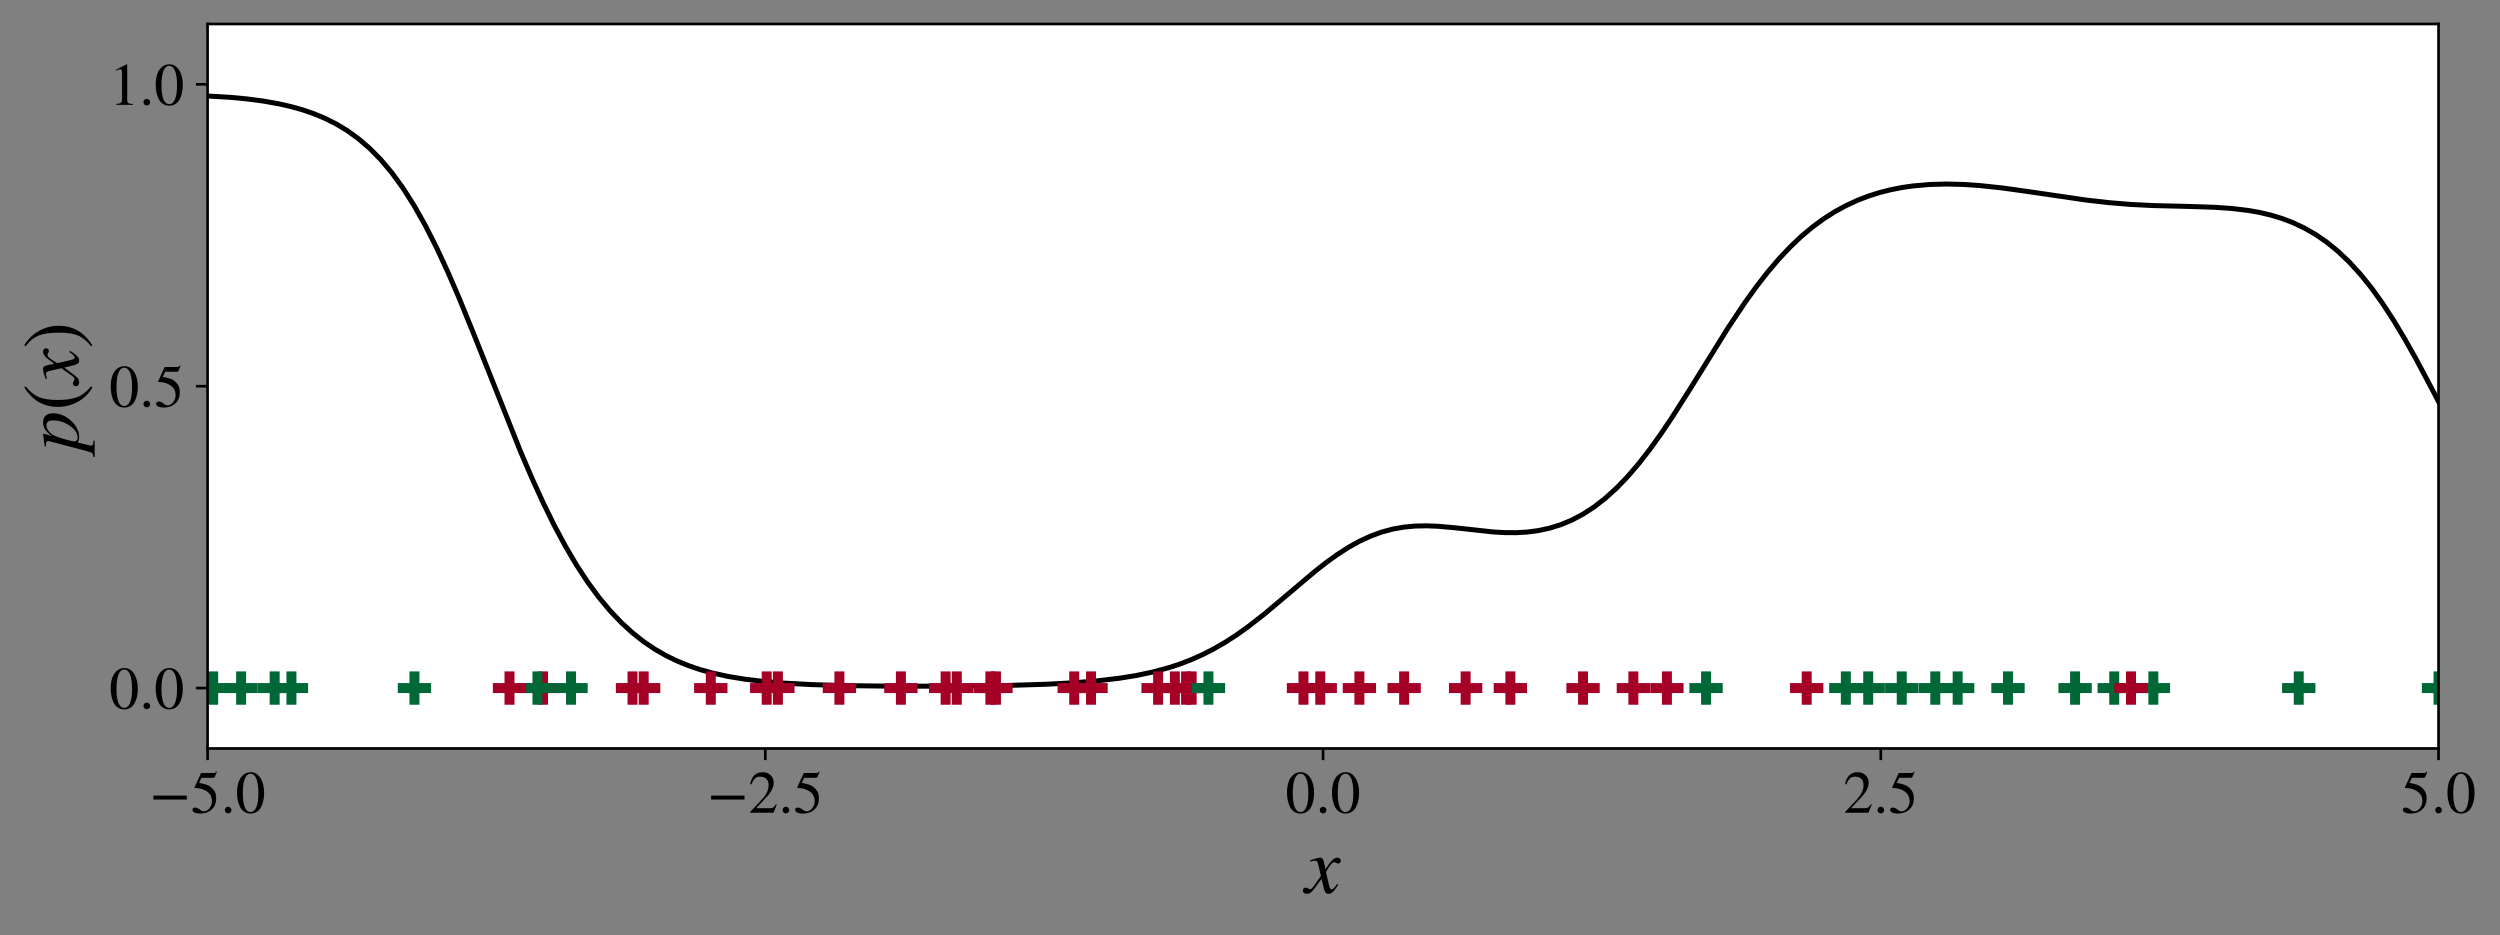 <?xml version="1.0" encoding="utf-8" standalone="no"?>
<!DOCTYPE svg PUBLIC "-//W3C//DTD SVG 1.1//EN"
  "http://www.w3.org/Graphics/SVG/1.1/DTD/svg11.dtd">
<!-- Created with matplotlib (https://matplotlib.org/) -->
<svg height="280.64pt" version="1.1" viewBox="0 0 750.35 280.64" width="750.35pt" xmlns="http://www.w3.org/2000/svg" xmlns:xlink="http://www.w3.org/1999/xlink">
 <rect x="0" y="0" width="750.35" height="280.64" fill="#808080" stroke="none"/>
 <defs>
  <style type="text/css">
*{stroke-linecap:butt;stroke-linejoin:round;}
  </style>
 </defs>
 <g id="figure_1">
  <g id="patch_1">
   <path d="M 0 280.64 
L 750.35 280.64 
L 750.35 0 
L 0 0 
z
" style="fill:none;"/>
  </g>
  <g id="axes_1">
   <g id="patch_2">
    <path d="M 62.3 224.64 
L 731.9 224.64 
L 731.9 7.2 
L 62.3 7.2 
z
" style="fill:#ffffff;"/>
   </g>
   <g id="line2d_1">
    <path clip-path="url(#pca1b0c501b)" d="M 62.3 28.814 
L 69.013 29.208 
L 74.047 29.679 
L 79.082 30.341 
L 84.117 31.249 
L 87.473 32.026 
L 90.829 32.973 
L 94.186 34.124 
L 97.542 35.518 
L 100.899 37.202 
L 104.255 39.229 
L 107.611 41.655 
L 110.968 44.543 
L 114.324 47.955 
L 117.68 51.952 
L 121.037 56.579 
L 124.393 61.874 
L 127.75 67.849 
L 131.106 74.488 
L 134.462 81.736 
L 137.819 89.509 
L 142.853 101.901 
L 156.279 135.648 
L 159.635 143.474 
L 162.992 150.836 
L 166.348 157.672 
L 169.705 163.943 
L 173.061 169.638 
L 176.417 174.756 
L 179.774 179.315 
L 183.13 183.343 
L 186.486 186.87 
L 189.843 189.939 
L 193.199 192.586 
L 196.556 194.854 
L 199.912 196.784 
L 203.268 198.415 
L 206.625 199.784 
L 209.981 200.927 
L 213.338 201.875 
L 218.372 202.997 
L 223.407 203.831 
L 228.441 204.447 
L 235.154 205.022 
L 243.545 205.472 
L 253.614 205.772 
L 267.04 205.948 
L 285.5 205.952 
L 302.282 205.732 
L 314.029 205.368 
L 322.42 204.916 
L 329.133 204.37 
L 335.846 203.582 
L 340.88 202.773 
L 345.915 201.718 
L 350.95 200.355 
L 354.306 199.243 
L 357.662 197.944 
L 361.019 196.442 
L 364.375 194.721 
L 367.732 192.777 
L 371.088 190.608 
L 374.444 188.226 
L 379.479 184.306 
L 386.192 178.655 
L 394.583 171.561 
L 397.939 168.924 
L 401.295 166.498 
L 404.652 164.327 
L 408.008 162.457 
L 411.365 160.904 
L 414.721 159.68 
L 418.077 158.785 
L 421.434 158.196 
L 424.79 157.889 
L 428.147 157.822 
L 431.503 157.947 
L 436.538 158.392 
L 448.285 159.67 
L 451.641 159.858 
L 454.998 159.878 
L 458.354 159.691 
L 461.711 159.255 
L 465.067 158.531 
L 468.423 157.49 
L 471.78 156.094 
L 475.136 154.314 
L 478.492 152.132 
L 481.849 149.524 
L 485.205 146.479 
L 488.562 142.995 
L 491.918 139.076 
L 495.274 134.748 
L 498.631 130.052 
L 501.987 125.051 
L 507.022 117.122 
L 518.769 98.233 
L 523.804 90.697 
L 527.16 86.037 
L 530.517 81.719 
L 533.873 77.768 
L 537.229 74.198 
L 540.586 71.007 
L 543.942 68.183 
L 547.298 65.715 
L 550.655 63.572 
L 554.011 61.735 
L 557.368 60.177 
L 560.724 58.879 
L 564.08 57.813 
L 567.437 56.958 
L 570.793 56.296 
L 574.15 55.808 
L 579.184 55.371 
L 584.219 55.235 
L 589.253 55.36 
L 594.288 55.701 
L 601.001 56.416 
L 609.392 57.59 
L 626.174 60.051 
L 632.886 60.815 
L 639.599 61.363 
L 646.312 61.701 
L 658.059 61.991 
L 664.772 62.221 
L 669.807 62.569 
L 674.841 63.173 
L 678.198 63.768 
L 681.554 64.556 
L 684.911 65.572 
L 688.267 66.854 
L 691.623 68.439 
L 694.98 70.365 
L 698.336 72.671 
L 701.692 75.4 
L 705.049 78.584 
L 708.405 82.25 
L 711.762 86.419 
L 715.118 91.091 
L 718.474 96.25 
L 721.831 101.852 
L 725.187 107.834 
L 730.222 117.298 
L 731.9 120.524 
L 731.9 120.524 
" style="fill:none;stroke:#000000;stroke-linecap:square;stroke-width:1.5;"/>
   </g>
   <g id="matplotlib.axis_1">
    <g id="xtick_1">
     <g id="line2d_2">
      <defs>
       <path d="M 0 0 
L 0 3.5 
" id="m8330843594" style="stroke:#000000;stroke-width:0.8;"/>
      </defs>
      <g>
       <use style="stroke:#000000;stroke-width:0.8;" x="62.3" xlink:href="#m8330843594" y="224.64"/>
      </g>
     </g>
     <g id="text_1">
      <!-- −5.0 -->
      <defs>
       <path d="M 62.094 22 
L 6.406 22 
L 6.406 28.594 
L 62.094 28.594 
z
" id="STIXGeneral-Regular-8722"/>
       <path d="M 43.797 68.094 
L 40.203 59.594 
Q 39.594 58.297 37.5 58.297 
L 18.094 58.297 
L 14.094 49.797 
Q 25.094 47.703 30 45.25 
Q 34.906 42.797 39.094 37 
Q 42.594 32.203 42.594 24.297 
Q 42.594 17.094 40.25 12.188 
Q 37.906 7.297 32.797 3.5 
Q 26 -1.406 15.797 -1.406 
Q 10.094 -1.406 6.594 0.297 
Q 3.094 2 3.094 4.797 
Q 3.094 8.594 7.594 8.594 
Q 11.203 8.594 15 5.5 
Q 18.906 2.297 22.094 2.297 
Q 27.297 2.297 31.438 7.5 
Q 35.594 12.703 35.594 19.203 
Q 35.594 28.797 28.906 34.203 
Q 20.203 41.203 7.594 41.203 
Q 6.406 41.203 6.406 42 
L 6.5 42.5 
L 17.406 66.203 
L 38.094 66.203 
Q 39.797 66.203 40.75 66.703 
Q 41.703 67.203 42.906 68.797 
z
" id="STIXGeneral-Regular-53"/>
       <path d="M 18.094 4.297 
Q 18.094 2.094 16.438 0.5 
Q 14.797 -1.094 12.5 -1.094 
Q 10.203 -1.094 8.594 0.5 
Q 7 2.094 7 4.391 
Q 7 6.703 8.641 8.344 
Q 10.297 10 12.594 10 
Q 14.797 10 16.438 8.297 
Q 18.094 6.594 18.094 4.297 
z
" id="STIXGeneral-Regular-46"/>
       <path d="M 47.594 33 
Q 47.594 26.297 46.297 20.344 
Q 45 14.406 42.453 9.406 
Q 39.906 4.406 35.406 1.5 
Q 30.906 -1.406 25 -1.406 
Q 18.906 -1.406 14.297 1.688 
Q 9.703 4.797 7.203 10 
Q 4.703 15.203 3.547 21.094 
Q 2.406 27 2.406 33.594 
Q 2.406 42.906 4.703 50.344 
Q 7 57.797 12.344 62.688 
Q 17.703 67.594 25.406 67.594 
Q 35.203 67.594 41.391 58 
Q 47.594 48.406 47.594 33 
z
M 38 32.5 
Q 38 48.297 34.641 56.641 
Q 31.297 65 24.797 65 
Q 18.594 65 15.297 56.594 
Q 12 48.203 12 32.906 
Q 12 17.5 15.297 9.344 
Q 18.594 1.203 25 1.203 
Q 31.297 1.203 34.641 9.344 
Q 38 17.5 38 32.5 
z
" id="STIXGeneral-Regular-48"/>
      </defs>
      <g transform="translate(44.885 243.933)scale(0.18 -0.18)">
       <use xlink:href="#STIXGeneral-Regular-8722"/>
       <use x="68.5" xlink:href="#STIXGeneral-Regular-53"/>
       <use x="118.5" xlink:href="#STIXGeneral-Regular-46"/>
       <use x="143.5" xlink:href="#STIXGeneral-Regular-48"/>
      </g>
     </g>
    </g>
    <g id="xtick_2">
     <g id="line2d_3">
      <g>
       <use style="stroke:#000000;stroke-width:0.8;" x="229.7" xlink:href="#m8330843594" y="224.64"/>
      </g>
     </g>
     <g id="text_2">
      <!-- −2.5 -->
      <defs>
       <path d="M 47.406 13.703 
L 42 0 
L 2.906 0 
L 2.906 1.203 
L 20.703 20.094 
Q 27.703 27.406 30.703 33.5 
Q 33.703 39.594 33.703 46.094 
Q 33.703 52.797 30 56.5 
Q 26.297 60.203 19.797 60.203 
Q 14.406 60.203 11.25 57.391 
Q 8.094 54.594 5.094 47.203 
L 3 47.703 
Q 4.703 57 9.844 62.297 
Q 15 67.594 23.797 67.594 
Q 32.094 67.594 37.188 62.594 
Q 42.297 57.594 42.297 50 
Q 42.297 38.703 29.5 25.203 
L 13 7.594 
L 36.406 7.594 
Q 39.703 7.594 41.641 8.891 
Q 43.594 10.203 46 14.297 
z
" id="STIXGeneral-Regular-50"/>
      </defs>
      <g transform="translate(212.285 243.933)scale(0.18 -0.18)">
       <use xlink:href="#STIXGeneral-Regular-8722"/>
       <use x="68.5" xlink:href="#STIXGeneral-Regular-50"/>
       <use x="118.5" xlink:href="#STIXGeneral-Regular-46"/>
       <use x="143.5" xlink:href="#STIXGeneral-Regular-53"/>
      </g>
     </g>
    </g>
    <g id="xtick_3">
     <g id="line2d_4">
      <g>
       <use style="stroke:#000000;stroke-width:0.8;" x="397.1" xlink:href="#m8330843594" y="224.64"/>
      </g>
     </g>
     <g id="text_3">
      <!-- 0.0 -->
      <g transform="translate(385.85 243.933)scale(0.18 -0.18)">
       <use xlink:href="#STIXGeneral-Regular-48"/>
       <use x="50" xlink:href="#STIXGeneral-Regular-46"/>
       <use x="75" xlink:href="#STIXGeneral-Regular-48"/>
      </g>
     </g>
    </g>
    <g id="xtick_4">
     <g id="line2d_5">
      <g>
       <use style="stroke:#000000;stroke-width:0.8;" x="564.5" xlink:href="#m8330843594" y="224.64"/>
      </g>
     </g>
     <g id="text_4">
      <!-- 2.5 -->
      <g transform="translate(553.25 243.933)scale(0.18 -0.18)">
       <use xlink:href="#STIXGeneral-Regular-50"/>
       <use x="50" xlink:href="#STIXGeneral-Regular-46"/>
       <use x="75" xlink:href="#STIXGeneral-Regular-53"/>
      </g>
     </g>
    </g>
    <g id="xtick_5">
     <g id="line2d_6">
      <g>
       <use style="stroke:#000000;stroke-width:0.8;" x="731.9" xlink:href="#m8330843594" y="224.64"/>
      </g>
     </g>
     <g id="text_5">
      <!-- 5.0 -->
      <g transform="translate(720.65 243.933)scale(0.18 -0.18)">
       <use xlink:href="#STIXGeneral-Regular-53"/>
       <use x="50" xlink:href="#STIXGeneral-Regular-46"/>
       <use x="75" xlink:href="#STIXGeneral-Regular-48"/>
      </g>
     </g>
    </g>
    <g id="text_6">
     <!-- $x$ -->
     <defs>
      <path d="M 24.297 35.5 
L 25.5 29.797 
Q 30.797 37.906 34.047 41 
Q 37.297 44.094 40.594 44.094 
Q 42.406 44.094 43.547 43.047 
Q 44.703 42 44.703 40.391 
Q 44.703 38.797 43.75 37.797 
Q 42.797 36.797 41.297 36.797 
Q 40.406 36.797 38.906 37.641 
Q 37.406 38.5 36.094 38.5 
Q 33.203 38.5 26.297 26.406 
Q 26.297 25.094 27.094 21.906 
L 30.297 8.5 
Q 31.297 4.406 33.297 4.406 
Q 34.906 4.406 38 8.406 
Q 38.297 8.797 38.688 9.344 
Q 39.094 9.906 39.391 10.344 
Q 39.703 10.797 40.094 11.203 
L 41.594 10.297 
Q 37.297 3.594 34.797 1.25 
Q 32.297 -1.094 29.406 -1.094 
Q 27 -1.094 25.703 0.406 
Q 24.406 1.906 23.5 5.703 
L 20.594 17.594 
L 11.797 5.703 
Q 8.703 1.5 6.75 0.203 
Q 4.797 -1.094 2.297 -1.094 
Q 0 -1.094 -1.344 0 
Q -2.703 1.094 -2.703 3.094 
Q -2.703 4.594 -1.75 5.641 
Q -0.797 6.703 0.703 6.703 
Q 1.906 6.703 3.906 5.594 
Q 5.406 4.703 6.5 4.703 
Q 8.203 4.703 11.594 9.594 
L 19.797 21.203 
L 17 33.594 
Q 16 38 15.141 39.203 
Q 14.297 40.406 12.406 40.406 
Q 11.203 40.406 8.5 39.703 
L 6.703 39.203 
L 6.406 40.797 
L 7.5 41.203 
Q 15.5 44.094 19.203 44.094 
Q 21.094 44.094 22.188 42.297 
Q 23.297 40.5 24.297 35.5 
z
" id="STIXGeneral-Italic-120"/>
     </defs>
     <g transform="translate(391.7 268.231)scale(0.24 -0.24)">
      <use transform="translate(0 0.906)" xlink:href="#STIXGeneral-Italic-120"/>
     </g>
    </g>
   </g>
   <g id="matplotlib.axis_2">
    <g id="ytick_1">
     <g id="line2d_7">
      <defs>
       <path d="M 0 0 
L -3.5 0 
" id="mb7daa20af8" style="stroke:#000000;stroke-width:0.8;"/>
      </defs>
      <g>
       <use style="stroke:#000000;stroke-width:0.8;" x="62.3" xlink:href="#mb7daa20af8" y="206.52"/>
      </g>
     </g>
     <g id="text_7">
      <!-- 0.0 -->
      <g transform="translate(32.8 212.667)scale(0.18 -0.18)">
       <use xlink:href="#STIXGeneral-Regular-48"/>
       <use x="50" xlink:href="#STIXGeneral-Regular-46"/>
       <use x="75" xlink:href="#STIXGeneral-Regular-48"/>
      </g>
     </g>
    </g>
    <g id="ytick_2">
     <g id="line2d_8">
      <g>
       <use style="stroke:#000000;stroke-width:0.8;" x="62.3" xlink:href="#mb7daa20af8" y="115.92"/>
      </g>
     </g>
     <g id="text_8">
      <!-- 0.5 -->
      <g transform="translate(32.8 122.067)scale(0.18 -0.18)">
       <use xlink:href="#STIXGeneral-Regular-48"/>
       <use x="50" xlink:href="#STIXGeneral-Regular-46"/>
       <use x="75" xlink:href="#STIXGeneral-Regular-53"/>
      </g>
     </g>
    </g>
    <g id="ytick_3">
     <g id="line2d_9">
      <g>
       <use style="stroke:#000000;stroke-width:0.8;" x="62.3" xlink:href="#mb7daa20af8" y="25.32"/>
      </g>
     </g>
     <g id="text_9">
      <!-- 1.0 -->
      <defs>
       <path d="M 39.406 0 
L 11.797 0 
L 11.797 1.5 
Q 17.297 1.797 19.297 3.547 
Q 21.297 5.297 21.297 9.5 
L 21.297 54.406 
Q 21.297 59.297 18.297 59.297 
Q 16.906 59.297 13.797 58.094 
L 11.094 57.094 
L 11.094 58.5 
L 29 67.594 
L 29.906 67.297 
L 29.906 7.594 
Q 29.906 4.297 31.906 2.891 
Q 33.906 1.5 39.406 1.5 
z
" id="STIXGeneral-Regular-49"/>
      </defs>
      <g transform="translate(32.8 31.467)scale(0.18 -0.18)">
       <use xlink:href="#STIXGeneral-Regular-49"/>
       <use x="50" xlink:href="#STIXGeneral-Regular-46"/>
       <use x="75" xlink:href="#STIXGeneral-Regular-48"/>
      </g>
     </g>
    </g>
    <g id="text_10">
     <!-- $p(x)$ -->
     <defs>
      <path d="M 21.5 42.797 
L 18.594 32.797 
Q 26.094 44.094 35.703 44.094 
Q 41.203 44.094 44.203 40.797 
Q 47.203 37.5 47.203 31.594 
Q 47.203 19.297 37.844 9.094 
Q 28.5 -1.094 17.5 -1.094 
Q 13.906 -1.094 10.594 0.594 
Q 6.594 -15.906 6.594 -16 
Q 6.594 -17.594 7.938 -18.25 
Q 9.297 -18.906 12.797 -18.906 
L 12.797 -20.5 
L -7.5 -20.5 
L -7.5 -18.906 
Q -4.297 -18.797 -2.938 -17.5 
Q -1.594 -16.203 -0.703 -12.594 
L 10.797 30.594 
Q 12.406 36.406 12.406 37.703 
Q 12.406 40.406 8 40.406 
L 5.797 40.406 
L 5.594 41.906 
L 21.203 44.094 
Q 21.703 44.094 21.703 43.703 
Q 21.594 43.203 21.5 42.797 
z
M 38.203 31.297 
Q 38.203 35.703 36.75 37.75 
Q 35.297 39.797 32 39.797 
Q 28.094 39.797 24.188 36.391 
Q 20.297 33 18.5 28.406 
Q 16.297 22.703 14.141 14.891 
Q 12 7.094 12 4.594 
Q 12 2.906 13.344 1.844 
Q 14.703 0.797 16.797 0.797 
Q 24.594 0.797 31.297 10.297 
Q 38.203 19.906 38.203 31.297 
z
" id="STIXGeneral-Italic-112"/>
      <path d="M 30.406 -16.094 
L 29.203 -17.703 
Q 17.594 -11.094 11.188 0.5 
Q 4.797 12.094 4.797 25.203 
Q 4.797 52.906 29.5 67.594 
L 30.406 66 
Q 20.203 57.297 16.797 48.844 
Q 13.406 40.406 13.406 25.5 
Q 13.406 10.703 16.906 1.5 
Q 20.406 -7.703 30.406 -16.094 
z
" id="STIXGeneral-Regular-40"/>
      <path d="M 2.906 66 
L 4.094 67.594 
Q 15.5 60.797 22 49.188 
Q 28.5 37.594 28.5 24.703 
Q 28.5 -2.594 3.797 -17.703 
L 2.906 -16.094 
Q 13.203 -7.594 16.547 0.844 
Q 19.906 9.297 19.906 24.406 
Q 19.906 39.594 16.547 48.75 
Q 13.203 57.906 2.906 66 
z
" id="STIXGeneral-Regular-41"/>
     </defs>
     <g transform="translate(23.591 135.36)rotate(-90)scale(0.24 -0.24)">
      <use transform="translate(0 0.406)" xlink:href="#STIXGeneral-Italic-112"/>
      <use transform="translate(50.4 0.406)" xlink:href="#STIXGeneral-Regular-40"/>
      <use transform="translate(83.7 0.406)" xlink:href="#STIXGeneral-Italic-120"/>
      <use transform="translate(128.1 0.406)" xlink:href="#STIXGeneral-Regular-41"/>
     </g>
    </g>
   </g>
   <g id="PathCollection_1">
    <path clip-path="url(#pca1b0c501b)" d="M 278.822 206.52 
L 288.822 206.52 
M 283.822 211.52 
L 283.822 201.52 
" style="fill:#a50026;stroke:#a50026;stroke-width:3;"/>
    <path clip-path="url(#pca1b0c501b)" d="M 575.862 206.52 
L 585.862 206.52 
M 580.862 211.52 
L 580.862 201.52 
" style="fill:#006837;stroke:#006837;stroke-width:3;"/>
    <path clip-path="url(#pca1b0c501b)" d="M 629.565 206.52 
L 639.565 206.52 
M 634.565 211.52 
L 634.565 201.52 
" style="fill:#006837;stroke:#006837;stroke-width:3;"/>
    <path clip-path="url(#pca1b0c501b)" d="M 386.226 206.52 
L 396.226 206.52 
M 391.226 211.52 
L 391.226 201.52 
" style="fill:#a50026;stroke:#a50026;stroke-width:3;"/>
    <path clip-path="url(#pca1b0c501b)" d="M 470.136 206.52 
L 480.136 206.52 
M 475.136 211.52 
L 475.136 201.52 
" style="fill:#a50026;stroke:#a50026;stroke-width:3;"/>
    <path clip-path="url(#pca1b0c501b)" d="M 157.992 206.52 
L 167.992 206.52 
M 162.992 211.52 
L 162.992 201.52 
" style="fill:#a50026;stroke:#a50026;stroke-width:3;"/>
    <path clip-path="url(#pca1b0c501b)" d="M 317.42 206.52 
L 327.42 206.52 
M 322.42 211.52 
L 322.42 201.52 
" style="fill:#a50026;stroke:#a50026;stroke-width:3;"/>
    <path clip-path="url(#pca1b0c501b)" d="M 495.309 206.52 
L 505.309 206.52 
M 500.309 211.52 
L 500.309 201.52 
" style="fill:#a50026;stroke:#a50026;stroke-width:3;"/>
    <path clip-path="url(#pca1b0c501b)" d="M 293.926 206.52 
L 303.926 206.52 
M 298.926 211.52 
L 298.926 201.52 
" style="fill:#a50026;stroke:#a50026;stroke-width:3;"/>
    <path clip-path="url(#pca1b0c501b)" d="M 416.434 206.52 
L 426.434 206.52 
M 421.434 211.52 
L 421.434 201.52 
" style="fill:#a50026;stroke:#a50026;stroke-width:3;"/>
    <path clip-path="url(#pca1b0c501b)" d="M 119.393 206.52 
L 129.393 206.52 
M 124.393 211.52 
L 124.393 201.52 
" style="fill:#006837;stroke:#006837;stroke-width:3;"/>
    <path clip-path="url(#pca1b0c501b)" d="M 282.178 206.52 
L 292.178 206.52 
M 287.178 211.52 
L 287.178 201.52 
" style="fill:#a50026;stroke:#a50026;stroke-width:3;"/>
    <path clip-path="url(#pca1b0c501b)" d="M 246.936 206.52 
L 256.936 206.52 
M 251.936 211.52 
L 251.936 201.52 
" style="fill:#a50026;stroke:#a50026;stroke-width:3;"/>
    <path clip-path="url(#pca1b0c501b)" d="M 641.312 206.52 
L 651.312 206.52 
M 646.312 211.52 
L 646.312 201.52 
" style="fill:#006837;stroke:#006837;stroke-width:3;"/>
    <path clip-path="url(#pca1b0c501b)" d="M 77.438 206.52 
L 87.438 206.52 
M 82.438 211.52 
L 82.438 201.52 
" style="fill:#006837;stroke:#006837;stroke-width:3;"/>
    <path clip-path="url(#pca1b0c501b)" d="M 156.314 206.52 
L 166.314 206.52 
M 161.314 211.52 
L 161.314 201.52 
" style="fill:#006837;stroke:#006837;stroke-width:3;"/>
    <path clip-path="url(#pca1b0c501b)" d="M 549.011 206.52 
L 559.011 206.52 
M 554.011 211.52 
L 554.011 201.52 
" style="fill:#006837;stroke:#006837;stroke-width:3;"/>
    <path clip-path="url(#pca1b0c501b)" d="M 292.247 206.52 
L 302.247 206.52 
M 297.247 211.52 
L 297.247 201.52 
" style="fill:#a50026;stroke:#a50026;stroke-width:3;"/>
    <path clip-path="url(#pca1b0c501b)" d="M 403.008 206.52 
L 413.008 206.52 
M 408.008 211.52 
L 408.008 201.52 
" style="fill:#a50026;stroke:#a50026;stroke-width:3;"/>
    <path clip-path="url(#pca1b0c501b)" d="M 391.261 206.52 
L 401.261 206.52 
M 396.261 211.52 
L 396.261 201.52 
" style="fill:#a50026;stroke:#a50026;stroke-width:3;"/>
    <path clip-path="url(#pca1b0c501b)" d="M 352.662 206.52 
L 362.662 206.52 
M 357.662 211.52 
L 357.662 201.52 
" style="fill:#a50026;stroke:#a50026;stroke-width:3;"/>
    <path clip-path="url(#pca1b0c501b)" d="M 507.056 206.52 
L 517.056 206.52 
M 512.056 211.52 
L 512.056 201.52 
" style="fill:#006837;stroke:#006837;stroke-width:3;"/>
    <path clip-path="url(#pca1b0c501b)" d="M 265.396 206.52 
L 275.396 206.52 
M 270.396 211.52 
L 270.396 201.52 
" style="fill:#a50026;stroke:#a50026;stroke-width:3;"/>
    <path clip-path="url(#pca1b0c501b)" d="M 634.599 206.52 
L 644.599 206.52 
M 639.599 211.52 
L 639.599 201.52 
" style="fill:#a50026;stroke:#a50026;stroke-width:3;"/>
    <path clip-path="url(#pca1b0c501b)" d="M 350.984 206.52 
L 360.984 206.52 
M 355.984 211.52 
L 355.984 201.52 
" style="fill:#a50026;stroke:#a50026;stroke-width:3;"/>
    <path clip-path="url(#pca1b0c501b)" d="M 582.575 206.52 
L 592.575 206.52 
M 587.575 211.52 
L 587.575 201.52 
" style="fill:#006837;stroke:#006837;stroke-width:3;"/>
    <path clip-path="url(#pca1b0c501b)" d="M 188.199 206.52 
L 198.199 206.52 
M 193.199 211.52 
L 193.199 201.52 
" style="fill:#a50026;stroke:#a50026;stroke-width:3;"/>
    <path clip-path="url(#pca1b0c501b)" d="M 82.473 206.52 
L 92.473 206.52 
M 87.473 211.52 
L 87.473 201.52 
" style="fill:#006837;stroke:#006837;stroke-width:3;"/>
    <path clip-path="url(#pca1b0c501b)" d="M 537.264 206.52 
L 547.264 206.52 
M 542.264 211.52 
L 542.264 201.52 
" style="fill:#a50026;stroke:#a50026;stroke-width:3;"/>
    <path clip-path="url(#pca1b0c501b)" d="M 228.476 206.52 
L 238.476 206.52 
M 233.476 211.52 
L 233.476 201.52 
" style="fill:#a50026;stroke:#a50026;stroke-width:3;"/>
    <path clip-path="url(#pca1b0c501b)" d="M 342.593 206.52 
L 352.593 206.52 
M 347.593 211.52 
L 347.593 201.52 
" style="fill:#a50026;stroke:#a50026;stroke-width:3;"/>
    <path clip-path="url(#pca1b0c501b)" d="M 565.793 206.52 
L 575.793 206.52 
M 570.793 211.52 
L 570.793 201.52 
" style="fill:#006837;stroke:#006837;stroke-width:3;"/>
    <path clip-path="url(#pca1b0c501b)" d="M 617.817 206.52 
L 627.817 206.52 
M 622.817 211.52 
L 622.817 201.52 
" style="fill:#006837;stroke:#006837;stroke-width:3;"/>
    <path clip-path="url(#pca1b0c501b)" d="M 434.894 206.52 
L 444.894 206.52 
M 439.894 211.52 
L 439.894 201.52 
" style="fill:#a50026;stroke:#a50026;stroke-width:3;"/>
    <path clip-path="url(#pca1b0c501b)" d="M 166.383 206.52 
L 176.383 206.52 
M 171.383 211.52 
L 171.383 201.52 
" style="fill:#006837;stroke:#006837;stroke-width:3;"/>
    <path clip-path="url(#pca1b0c501b)" d="M 184.843 206.52 
L 194.843 206.52 
M 189.843 211.52 
L 189.843 201.52 
" style="fill:#a50026;stroke:#a50026;stroke-width:3;"/>
    <path clip-path="url(#pca1b0c501b)" d="M 208.338 206.52 
L 218.338 206.52 
M 213.338 211.52 
L 213.338 201.52 
" style="fill:#a50026;stroke:#a50026;stroke-width:3;"/>
    <path clip-path="url(#pca1b0c501b)" d="M 347.628 206.52 
L 357.628 206.52 
M 352.628 211.52 
L 352.628 201.52 
" style="fill:#a50026;stroke:#a50026;stroke-width:3;"/>
    <path clip-path="url(#pca1b0c501b)" d="M 357.697 206.52 
L 367.697 206.52 
M 362.697 211.52 
L 362.697 201.52 
" style="fill:#006837;stroke:#006837;stroke-width:3;"/>
    <path clip-path="url(#pca1b0c501b)" d="M 726.9 206.52 
L 736.9 206.52 
M 731.9 211.52 
L 731.9 201.52 
" style="fill:#006837;stroke:#006837;stroke-width:3;"/>
    <path clip-path="url(#pca1b0c501b)" d="M 225.12 206.52 
L 235.12 206.52 
M 230.12 211.52 
L 230.12 201.52 
" style="fill:#a50026;stroke:#a50026;stroke-width:3;"/>
    <path clip-path="url(#pca1b0c501b)" d="M 597.679 206.52 
L 607.679 206.52 
M 602.679 211.52 
L 602.679 201.52 
" style="fill:#006837;stroke:#006837;stroke-width:3;"/>
    <path clip-path="url(#pca1b0c501b)" d="M 67.369 206.52 
L 77.369 206.52 
M 72.369 211.52 
L 72.369 201.52 
" style="fill:#006837;stroke:#006837;stroke-width:3;"/>
    <path clip-path="url(#pca1b0c501b)" d="M 58.978 206.52 
L 68.978 206.52 
M 63.978 211.52 
L 63.978 201.52 
" style="fill:#006837;stroke:#006837;stroke-width:3;"/>
    <path clip-path="url(#pca1b0c501b)" d="M 555.724 206.52 
L 565.724 206.52 
M 560.724 211.52 
L 560.724 201.52 
" style="fill:#006837;stroke:#006837;stroke-width:3;"/>
    <path clip-path="url(#pca1b0c501b)" d="M 147.923 206.52 
L 157.923 206.52 
M 152.923 211.52 
L 152.923 201.52 
" style="fill:#a50026;stroke:#a50026;stroke-width:3;"/>
    <path clip-path="url(#pca1b0c501b)" d="M 684.945 206.52 
L 694.945 206.52 
M 689.945 211.52 
L 689.945 201.52 
" style="fill:#006837;stroke:#006837;stroke-width:3;"/>
    <path clip-path="url(#pca1b0c501b)" d="M 485.24 206.52 
L 495.24 206.52 
M 490.24 211.52 
L 490.24 201.52 
" style="fill:#a50026;stroke:#a50026;stroke-width:3;"/>
    <path clip-path="url(#pca1b0c501b)" d="M 322.455 206.52 
L 332.455 206.52 
M 327.455 211.52 
L 327.455 201.52 
" style="fill:#a50026;stroke:#a50026;stroke-width:3;"/>
    <path clip-path="url(#pca1b0c501b)" d="M 448.32 206.52 
L 458.32 206.52 
M 453.32 211.52 
L 453.32 201.52 
" style="fill:#a50026;stroke:#a50026;stroke-width:3;"/>
   </g>
   <g id="patch_3">
    <path d="M 62.3 224.64 
L 62.3 7.2 
" style="fill:none;stroke:#000000;stroke-linecap:square;stroke-linejoin:miter;stroke-width:0.8;"/>
   </g>
   <g id="patch_4">
    <path d="M 731.9 224.64 
L 731.9 7.2 
" style="fill:none;stroke:#000000;stroke-linecap:square;stroke-linejoin:miter;stroke-width:0.8;"/>
   </g>
   <g id="patch_5">
    <path d="M 62.3 224.64 
L 731.9 224.64 
" style="fill:none;stroke:#000000;stroke-linecap:square;stroke-linejoin:miter;stroke-width:0.8;"/>
   </g>
   <g id="patch_6">
    <path d="M 62.3 7.2 
L 731.9 7.2 
" style="fill:none;stroke:#000000;stroke-linecap:square;stroke-linejoin:miter;stroke-width:0.8;"/>
   </g>
  </g>
 </g>
 <defs>
  <clipPath id="pca1b0c501b">
   <rect height="217.44" width="669.6" x="62.3" y="7.2"/>
  </clipPath>
 </defs>
</svg>
